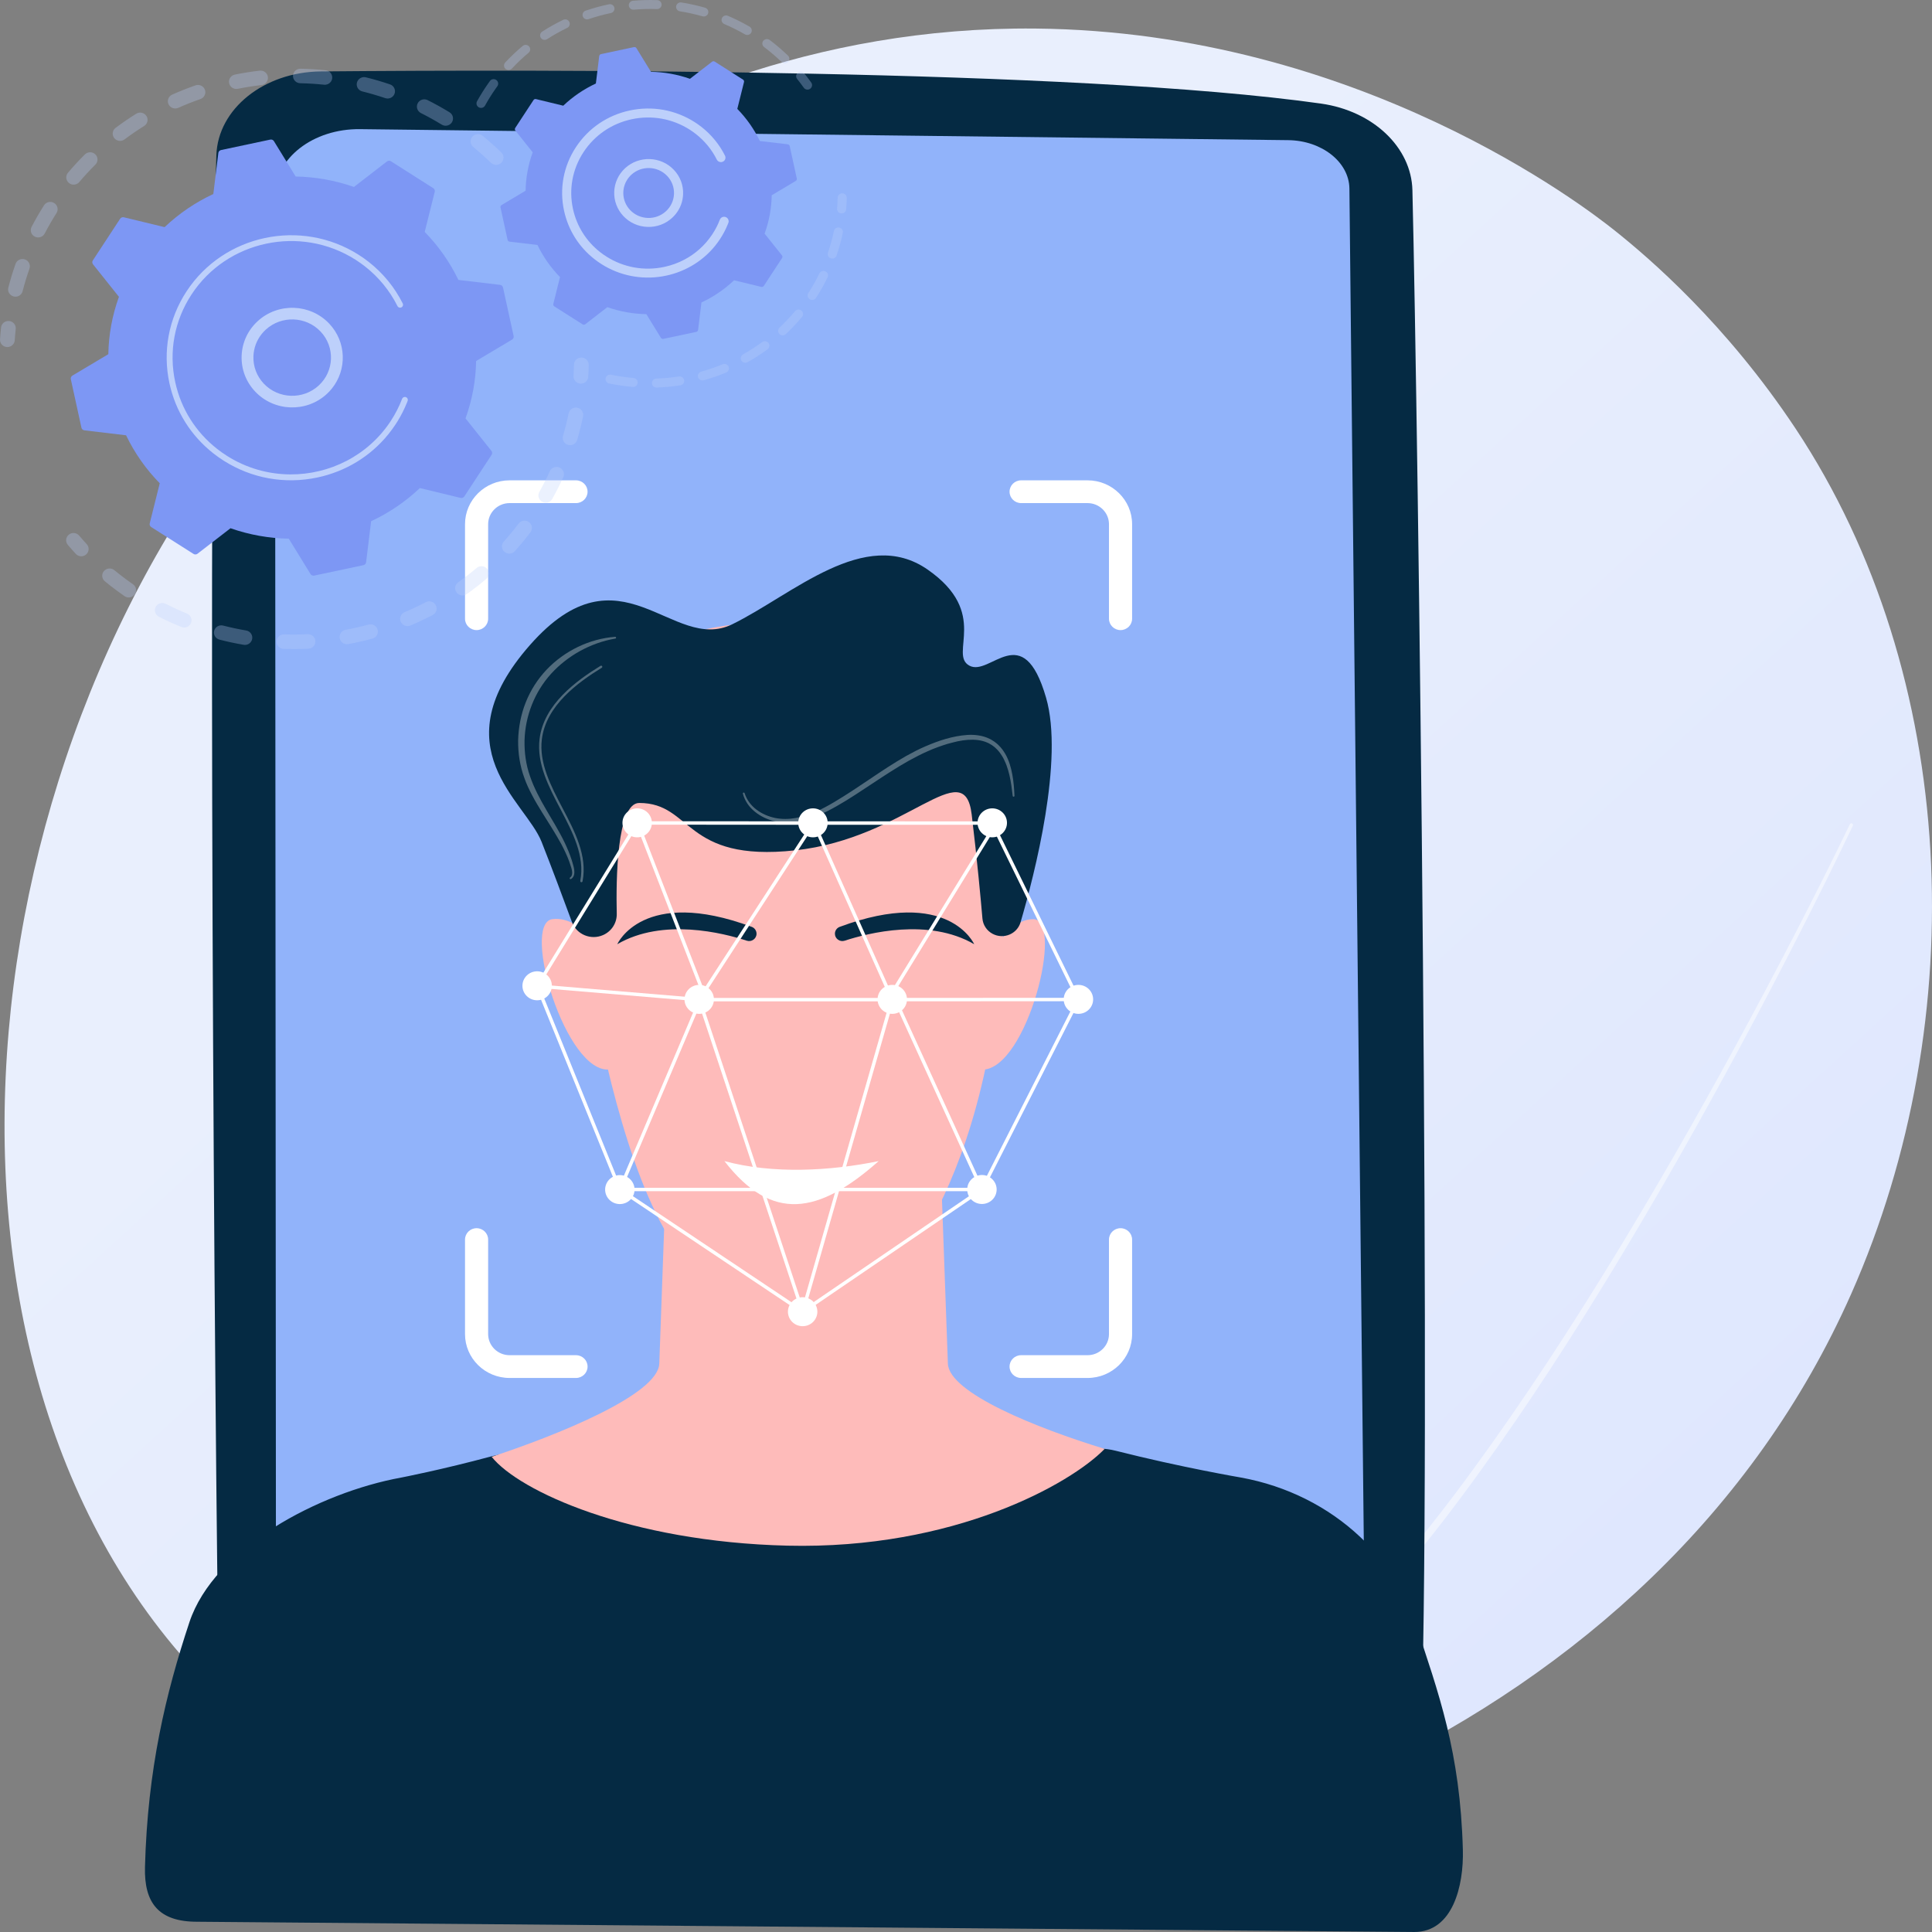 <svg width="195" height="195" viewBox="0 0 195 195" fill="none" xmlns="http://www.w3.org/2000/svg">
<rect x="0" y="0" width="195" height="195" fill="#808080" stroke="none"/>
<path d="M186.842 130.6C167.135 175.06 115.113 194.156 74.353 190.9C63.224 190.011 40.832 188.223 23.348 172.265C-10.229 141.618 -5.058 77.559 27.085 39.844C31.224 34.987 59.876 2.447 104.524 2.882C137.212 3.201 160.156 21.023 162.946 23.244C166.471 26.049 174.244 32.714 181.25 43.288C197.711 68.133 199.158 102.817 186.842 130.6Z" fill="url(#paint0_linear_2151_28947)"/>
<path opacity="0.48" d="M187.008 83.35C185.203 87.143 183.327 90.895 181.421 94.631C179.513 98.366 177.565 102.079 175.577 105.768C173.589 109.458 171.56 113.123 169.492 116.764C167.422 120.404 165.299 124.011 163.135 127.591C158.795 134.742 154.258 141.769 149.373 148.53C146.941 151.917 144.393 155.216 141.732 158.412C139.066 161.602 136.28 164.691 133.274 167.54C133.108 167.697 132.858 167.684 132.714 167.512C132.571 167.34 132.588 167.074 132.754 166.917L132.755 166.916L132.756 166.914C135.742 164.111 138.523 161.058 141.188 157.899C143.849 154.735 146.4 151.462 148.84 148.097C153.739 141.383 158.298 134.392 162.663 127.273C164.84 123.71 166.976 120.117 169.06 116.492C171.143 112.865 173.185 109.213 175.188 105.537C177.191 101.861 179.154 98.161 181.077 94.438C182.998 90.715 184.89 86.972 186.708 83.195L186.709 83.194C186.752 83.105 186.853 83.068 186.935 83.112C187.018 83.155 187.05 83.261 187.008 83.35Z" fill="white"/>
<path d="M132.647 184.732L36.511 183.331C28.602 183.216 22.212 177.989 22.105 171.547C21.63 142.935 20.937 42.878 21.839 15.661C21.994 10.984 26.648 7.26 32.394 7.209C54.735 7.009 108.453 6.939 133.339 10.457C138.58 11.198 142.452 14.865 142.557 19.193C143.138 43.169 144.533 149.246 143.373 176.446C143.173 181.137 138.41 184.816 132.647 184.732Z" fill="#052A43"/>
<path d="M131.028 179.837L36.502 178.46C31.723 178.39 27.875 175.315 27.86 171.554L27.758 19.709C27.743 15.98 31.6 12.98 36.338 13.035L130.024 14.146C133.411 14.186 136.155 16.35 136.198 19.016L137.852 174.499C137.899 177.481 134.817 179.893 131.028 179.837Z" fill="#91B3FA"/>
<path d="M142.828 163.733C141.731 160.428 139.799 157.49 137.268 155.109C134.066 152.097 129.905 149.977 125.259 149.132C125.259 149.132 119.229 148.106 112.613 146.428C110.452 145.88 108.139 146.339 106.405 147.651C101.783 151.148 93.103 155.701 79.47 155.394C67.119 155.116 60.021 151.476 56.173 148.343C54.383 146.885 51.916 146.366 49.624 146.985C44.643 148.33 40.5 149.132 40.5 149.132C32.18 150.645 21.603 156.248 19.118 163.733C16.737 170.903 14.892 178.568 14.633 188.451C14.539 192.044 15.991 193.965 19.884 193.965L142.748 194.999C146.641 194.999 147.743 190.32 147.649 186.728C147.39 176.845 145.209 170.903 142.828 163.733Z" fill="#052A43"/>
<path d="M79.47 156.006C96.281 156.41 108.068 149.768 111.495 146.238C104.68 144.159 95.778 140.591 95.672 137.632L94.645 109.132H67.57L66.543 137.632C66.43 140.79 56.054 144.915 49.625 147.038C52.374 150.496 63.537 155.624 79.47 156.006Z" fill="#FEBBBA"/>
<path d="M57.358 83.858C57.358 83.858 61.255 125.417 72.633 129.884C72.633 129.884 81.867 133.799 89.58 129.369C89.58 129.369 102.302 117.969 101.387 84.175C101.387 84.175 102.441 64.594 80.498 62.973C54.788 61.075 57.358 83.858 57.358 83.858Z" fill="#FEBBBA"/>
<path d="M99.139 98.471C99.139 98.471 101.067 92.775 104.281 92.775C107.494 92.775 103.638 107.964 99.139 107.964V98.471Z" fill="#FEBBBA"/>
<path d="M61.583 97.171C61.583 97.171 58.932 92.347 55.747 92.774C52.563 93.201 57.125 108.535 61.583 107.938V97.171Z" fill="#FEBBBA"/>
<path d="M60.865 94.38C59.63 94.919 58.191 94.317 57.73 93.067C56.919 90.868 55.673 87.526 54.664 84.972C53.022 80.814 44.34 75.5 53.491 65.103C62.642 54.707 67.824 65.991 73.915 63.006C80.005 60.021 87.279 53.09 93.614 57.479C99.95 61.869 95.726 66.028 97.838 67.183C99.95 68.338 103.235 62.331 105.581 70.417C107.396 76.674 104.439 88.191 103.008 93.084C102.66 94.272 101.287 94.839 100.183 94.251C99.6 93.94 99.215 93.363 99.159 92.713C99.001 90.87 98.628 86.785 98.073 82.2C97.317 75.961 91.533 84.605 80.255 85.828C68.977 87.052 69.916 81.045 64.519 81.045C62.242 81.045 62.173 88.864 62.25 92.235C62.27 93.16 61.723 94.005 60.865 94.38Z" fill="#052A43"/>
<g opacity="0.31">
<path d="M57.539 88.571C57.769 88.424 57.779 88.093 57.72 87.807C57.694 87.662 57.639 87.516 57.591 87.366C57.541 87.217 57.499 87.067 57.442 86.921C57.224 86.334 56.952 85.767 56.66 85.211C56.056 84.108 55.368 83.046 54.692 81.963C54.359 81.419 54.025 80.872 53.727 80.301C53.427 79.732 53.142 79.148 52.929 78.533C52.476 77.31 52.278 76 52.296 74.699C52.335 73.398 52.581 72.099 53.067 70.885C53.547 69.669 54.269 68.544 55.169 67.592C56.975 65.691 59.493 64.469 62.087 64.276C62.137 64.272 62.18 64.309 62.184 64.358C62.187 64.403 62.154 64.444 62.109 64.451C59.596 64.888 57.293 66.173 55.625 68.002C53.961 69.834 53.014 72.257 52.943 74.715C52.918 75.942 53.079 77.178 53.493 78.34C53.889 79.511 54.488 80.62 55.121 81.713C55.756 82.808 56.438 83.89 56.993 85.047C57.266 85.628 57.517 86.219 57.712 86.831C57.764 86.983 57.8 87.14 57.845 87.294C57.887 87.447 57.934 87.602 57.955 87.77C57.976 87.936 57.982 88.108 57.942 88.281C57.906 88.453 57.798 88.63 57.631 88.722C57.588 88.746 57.533 88.731 57.509 88.689C57.486 88.648 57.5 88.596 57.539 88.571Z" fill="white"/>
</g>
<path opacity="0.31" d="M58.684 89.044C58.676 89.044 58.669 89.043 58.662 89.042C58.598 89.03 58.557 88.97 58.569 88.907C59.054 86.404 57.791 83.998 56.57 81.671C55.382 79.408 54.154 77.067 54.46 74.58C54.889 71.089 58.177 68.699 60.612 67.204C60.667 67.171 60.739 67.187 60.773 67.241C60.807 67.294 60.791 67.365 60.736 67.399C58.341 68.869 55.109 71.215 54.691 74.608C54.394 77.025 55.605 79.333 56.777 81.565C58.017 83.927 59.299 86.369 58.798 88.95C58.788 89.005 58.739 89.044 58.684 89.044Z" fill="white"/>
<g opacity="0.31">
<path d="M75.153 80.058C75.363 80.717 75.791 81.295 76.346 81.712C76.895 82.137 77.555 82.414 78.235 82.559C78.917 82.695 79.623 82.686 80.313 82.563C81.004 82.446 81.675 82.217 82.322 81.938C82.969 81.653 83.594 81.317 84.204 80.951C84.814 80.583 85.422 80.21 86.019 79.816C87.217 79.035 88.393 78.212 89.606 77.432C90.21 77.039 90.831 76.666 91.458 76.304C92.093 75.953 92.737 75.614 93.409 75.328C94.749 74.749 96.15 74.281 97.649 74.178C98.023 74.155 98.403 74.169 98.779 74.229C99.155 74.288 99.528 74.396 99.873 74.567L100.002 74.631L100.124 74.706C100.205 74.757 100.288 74.805 100.367 74.859C100.515 74.978 100.673 75.088 100.802 75.228C101.077 75.49 101.296 75.8 101.48 76.121C101.85 76.768 102.044 77.48 102.176 78.186C102.309 78.894 102.362 79.609 102.393 80.32C102.395 80.368 102.356 80.41 102.307 80.412C102.259 80.414 102.219 80.378 102.214 80.333C102.133 79.629 102.046 78.927 101.885 78.245C101.808 77.903 101.705 77.569 101.588 77.242C101.522 77.082 101.463 76.919 101.385 76.766L101.273 76.534L101.144 76.312C100.966 76.022 100.761 75.748 100.51 75.524C100.393 75.402 100.25 75.311 100.118 75.209C100.047 75.164 99.973 75.125 99.901 75.082L99.792 75.019L99.678 74.966C99.068 74.686 98.368 74.628 97.681 74.675C97.335 74.7 96.99 74.752 96.647 74.823C96.303 74.896 95.963 74.998 95.621 75.084C94.948 75.298 94.278 75.527 93.635 75.824C92.984 76.104 92.359 76.442 91.733 76.778C91.114 77.13 90.501 77.493 89.9 77.879C88.693 78.642 87.512 79.457 86.299 80.235C85.695 80.627 85.08 81.006 84.451 81.363C83.823 81.723 83.173 82.056 82.497 82.337C81.819 82.613 81.112 82.839 80.378 82.948C79.649 83.064 78.886 83.061 78.159 82.886C77.438 82.707 76.748 82.389 76.178 81.916C75.599 81.456 75.168 80.812 74.98 80.105C74.967 80.058 74.996 80.01 75.043 79.997C75.09 79.985 75.137 80.011 75.152 80.056L75.153 80.058Z" fill="white"/>
</g>
<path d="M73.119 117.192C77.91 123.383 82.612 122.574 88.686 117.192C83.786 118.195 78.019 118.514 73.119 117.192Z" fill="white"/>
<path d="M84.269 94.242C84.269 94.746 84.77 95.105 85.256 94.946C87.613 94.175 93.715 92.617 98.326 95.3C98.326 95.3 95.749 89.464 84.752 93.55C84.461 93.658 84.269 93.936 84.269 94.242Z" fill="#052A43"/>
<path d="M76.359 94.242C76.359 94.746 75.858 95.105 75.372 94.946C73.016 94.175 66.914 92.617 62.303 95.3C62.303 95.3 64.88 89.464 75.877 93.55C76.168 93.658 76.359 93.936 76.359 94.242Z" fill="#052A43"/>
<path d="M48.102 63.597C47.458 63.597 46.935 63.082 46.935 62.448V52.909C46.935 50.467 48.953 48.481 51.432 48.481H58.137C58.781 48.481 59.304 48.996 59.304 49.63C59.304 50.265 58.781 50.779 58.137 50.779H51.432C50.239 50.779 49.269 51.734 49.269 52.909V62.448C49.269 63.082 48.747 63.597 48.102 63.597Z" fill="white"/>
<path d="M113.098 63.597C112.453 63.597 111.931 63.082 111.931 62.448V52.909C111.931 51.734 110.96 50.779 109.768 50.779H103.063C102.419 50.779 101.896 50.265 101.896 49.63C101.896 48.995 102.419 48.481 103.063 48.481H109.768C112.247 48.481 114.265 50.467 114.265 52.909V62.448C114.265 63.082 113.742 63.597 113.098 63.597Z" fill="white"/>
<path d="M58.137 139.08H51.432C48.953 139.08 46.935 137.094 46.935 134.652V125.113C46.935 124.479 47.458 123.964 48.102 123.964C48.747 123.964 49.269 124.479 49.269 125.113V134.652C49.269 135.827 50.239 136.782 51.432 136.782H58.137C58.781 136.782 59.304 137.296 59.304 137.931C59.304 138.566 58.781 139.08 58.137 139.08Z" fill="white"/>
<path d="M109.768 139.08H103.063C102.419 139.08 101.896 138.566 101.896 137.931C101.896 137.296 102.419 136.782 103.063 136.782H109.768C110.96 136.782 111.931 135.827 111.931 134.652V125.113C111.931 124.479 112.453 123.964 113.098 123.964C113.742 123.964 114.265 124.479 114.265 125.113V134.652C114.265 137.094 112.247 139.08 109.768 139.08Z" fill="white"/>
<path d="M64.311 84.513C65.132 84.513 65.796 83.858 65.796 83.05C65.796 82.243 65.132 81.588 64.311 81.588C63.491 81.588 62.826 82.243 62.826 83.05C62.826 83.858 63.491 84.513 64.311 84.513Z" fill="white"/>
<path d="M70.573 102.33C71.393 102.33 72.058 101.676 72.058 100.868C72.058 100.06 71.393 99.406 70.573 99.406C69.753 99.406 69.088 100.06 69.088 100.868C69.088 101.676 69.753 102.33 70.573 102.33Z" fill="white"/>
<path d="M54.216 100.96C55.036 100.96 55.701 100.305 55.701 99.498C55.701 98.69 55.036 98.035 54.216 98.035C53.395 98.035 52.73 98.69 52.73 99.498C52.73 100.305 53.395 100.96 54.216 100.96Z" fill="white"/>
<path d="M64.007 120.403C64.196 119.617 63.702 118.829 62.903 118.644C62.105 118.458 61.305 118.945 61.117 119.731C60.928 120.517 61.422 121.305 62.221 121.49C63.019 121.676 63.819 121.189 64.007 120.403Z" fill="white"/>
<path d="M82.053 84.513C82.874 84.513 83.539 83.858 83.539 83.05C83.539 82.243 82.874 81.588 82.053 81.588C81.233 81.588 80.568 82.243 80.568 83.05C80.568 83.858 81.233 84.513 82.053 84.513Z" fill="white"/>
<path d="M81.581 133.744C82.339 133.435 82.699 132.579 82.385 131.833C82.071 131.087 81.202 130.733 80.444 131.042C79.687 131.351 79.327 132.206 79.641 132.952C79.954 133.699 80.823 134.053 81.581 133.744Z" fill="white"/>
<path d="M100.151 84.513C100.971 84.513 101.636 83.858 101.636 83.05C101.636 82.243 100.971 81.588 100.151 81.588C99.331 81.588 98.666 82.243 98.666 83.05C98.666 83.858 99.331 84.513 100.151 84.513Z" fill="white"/>
<path d="M90.059 102.33C90.88 102.33 91.544 101.676 91.544 100.868C91.544 100.06 90.88 99.406 90.059 99.406C89.239 99.406 88.574 100.06 88.574 100.868C88.574 101.676 89.239 102.33 90.059 102.33Z" fill="white"/>
<path d="M108.846 102.33C109.667 102.33 110.332 101.676 110.332 100.868C110.332 100.06 109.667 99.406 108.846 99.406C108.026 99.406 107.361 100.06 107.361 100.868C107.361 101.676 108.026 102.33 108.846 102.33Z" fill="white"/>
<path d="M100.574 120.292C100.706 119.495 100.156 118.744 99.346 118.614C98.537 118.485 97.774 119.026 97.642 119.823C97.511 120.621 98.061 121.372 98.87 121.501C99.68 121.63 100.443 121.089 100.574 120.292Z" fill="white"/>
<path d="M81.009 132.601L80.91 132.535L62.427 120.172L54.033 99.488L64.241 82.892L100.252 82.904L100.299 83.001L109.037 100.882L108.999 100.958L99.236 120.173L99.199 120.198L81.009 132.601ZM62.711 119.947L81.007 132.185L98.965 119.941L108.65 100.88L100.033 83.247H82.126L64.437 83.234L54.421 99.519L62.711 119.947Z" fill="white"/>
<path d="M81.025 132.983L70.377 100.845L70.421 100.777L82.16 82.714L90.24 100.857L90.223 100.916L81.025 132.983ZM70.759 100.893L81.001 131.805L89.871 100.881L82.102 83.438L70.759 100.893Z" fill="white"/>
<path d="M90.135 101.065H70.569L54.258 99.7L54.287 99.358L70.583 100.723L90.174 100.722L108.927 100.71V101.053L90.135 101.065Z" fill="white"/>
<path d="M62.305 120.23L62.406 119.992L70.8 100.207L64.174 83.123L64.498 83.001L71.174 100.213L71.148 100.275L62.827 119.887L98.829 119.885L89.852 100.198L100.432 82.961L100.729 83.138L90.244 100.221L99.367 120.227L62.305 120.23Z" fill="white"/>
<g opacity="0.3">
<path d="M50.607 16.423C50.318 16.712 49.846 16.715 49.553 16.43C48.984 15.878 48.383 15.342 47.764 14.836C47.452 14.581 47.406 14.126 47.658 13.815C47.661 13.811 47.664 13.807 47.667 13.803C47.93 13.492 48.4 13.449 48.716 13.708C49.367 14.24 50 14.805 50.599 15.386C50.873 15.652 50.894 16.076 50.659 16.366C50.642 16.385 50.625 16.405 50.607 16.423ZM44.585 12.579C43.903 12.162 43.197 11.769 42.485 11.412C42.119 11.228 41.973 10.786 42.16 10.425C42.348 10.064 42.795 9.921 43.161 10.105C43.91 10.481 44.654 10.895 45.372 11.334C45.721 11.548 45.828 12 45.611 12.344C45.595 12.369 45.578 12.393 45.56 12.415C45.327 12.701 44.909 12.778 44.585 12.579ZM38.88 9.903C38.123 9.647 37.345 9.419 36.568 9.227C36.169 9.128 35.927 8.73 36.027 8.337C36.127 7.945 36.532 7.706 36.931 7.804C37.749 8.007 38.568 8.246 39.365 8.517C39.754 8.649 39.96 9.066 39.826 9.449C39.798 9.531 39.756 9.604 39.704 9.668C39.513 9.904 39.185 10.007 38.88 9.903ZM32.709 8.551C31.912 8.467 31.102 8.417 30.302 8.4C29.89 8.392 29.564 8.057 29.572 7.652C29.581 7.247 29.922 6.926 30.332 6.934C31.176 6.951 32.028 7.005 32.867 7.093C33.276 7.136 33.572 7.497 33.529 7.9C33.513 8.044 33.456 8.174 33.371 8.279C33.217 8.468 32.972 8.579 32.709 8.551ZM26.387 8.586C25.593 8.679 24.791 8.806 24.005 8.964C23.602 9.045 23.208 8.79 23.126 8.393C23.043 7.996 23.303 7.609 23.706 7.528C24.533 7.361 25.377 7.227 26.213 7.13C26.621 7.082 26.991 7.37 27.04 7.772C27.064 7.975 27.002 8.168 26.882 8.316C26.764 8.461 26.59 8.563 26.387 8.586ZM20.23 9.998C19.475 10.261 18.723 10.56 17.993 10.885C17.618 11.052 17.177 10.889 17.007 10.52C16.837 10.151 17.003 9.717 17.378 9.549C18.146 9.207 18.939 8.892 19.733 8.615C20.121 8.48 20.546 8.68 20.684 9.062C20.773 9.31 20.718 9.573 20.563 9.765C20.479 9.868 20.366 9.95 20.23 9.998ZM1.379 29.922C0.98 29.823 0.738 29.424 0.839 29.032C1.046 28.227 1.291 27.421 1.568 26.635C1.702 26.252 2.127 26.05 2.515 26.183C2.904 26.315 3.11 26.733 2.975 27.116C2.712 27.862 2.479 28.627 2.283 29.391C2.257 29.496 2.208 29.59 2.144 29.669C1.967 29.887 1.671 29.995 1.379 29.922ZM14.548 12.716C13.872 13.138 13.206 13.594 12.569 14.072C12.241 14.317 11.774 14.254 11.525 13.932C11.276 13.61 11.341 13.151 11.667 12.904C12.337 12.402 13.039 11.921 13.751 11.477C14.098 11.261 14.558 11.362 14.779 11.705C14.953 11.976 14.924 12.317 14.732 12.555C14.681 12.617 14.62 12.671 14.548 12.716ZM3.512 23.886C3.146 23.701 3.001 23.259 3.188 22.899C3.572 22.161 3.994 21.429 4.441 20.724C4.658 20.379 5.118 20.276 5.467 20.49C5.816 20.705 5.922 21.157 5.705 21.501C5.28 22.171 4.879 22.866 4.514 23.568C4.491 23.613 4.463 23.654 4.433 23.692C4.216 23.958 3.832 24.048 3.512 23.886ZM9.626 16.616C9.063 17.176 8.517 17.767 8.003 18.374C7.74 18.685 7.271 18.727 6.955 18.467C6.643 18.211 6.597 17.758 6.849 17.447C6.853 17.443 6.856 17.439 6.86 17.435C7.4 16.796 7.975 16.174 8.567 15.585C8.857 15.297 9.328 15.294 9.621 15.579C9.894 15.845 9.914 16.268 9.679 16.558C9.662 16.578 9.645 16.598 9.626 16.616Z" fill="#BDD0FB"/>
<path d="M1.327 34.754C1.419 34.641 1.477 34.501 1.488 34.346C1.513 33.968 1.547 33.586 1.588 33.207C1.632 32.805 1.336 32.443 0.928 32.4C0.519 32.356 0.151 32.648 0.108 33.051C0.064 33.449 0.029 33.851 0.002 34.248C-0.026 34.652 0.285 35.002 0.695 35.029C0.948 35.045 1.18 34.935 1.327 34.754Z" fill="#BDD0FB"/>
</g>
<g opacity="0.3">
<path d="M8.784 55.871C9.009 55.594 9.002 55.191 8.753 54.92C8.495 54.641 8.238 54.351 7.99 54.059C7.726 53.749 7.257 53.707 6.941 53.967C6.624 54.228 6.584 54.69 6.848 55C7.109 55.307 7.379 55.612 7.651 55.907C7.928 56.207 8.399 56.229 8.703 55.956C8.733 55.929 8.76 55.901 8.784 55.871Z" fill="#BDD0FB"/>
<path d="M51.966 55.629C51.694 55.933 51.223 55.962 50.915 55.693C50.606 55.425 50.578 54.963 50.849 54.658C51.368 54.08 51.869 53.471 52.345 52.842C52.589 52.518 53.058 52.45 53.387 52.693C53.717 52.934 53.785 53.394 53.54 53.719C53.333 53.991 53.123 54.26 52.909 54.523C52.604 54.899 52.287 55.272 51.966 55.629ZM54.727 50.647C54.367 50.451 54.236 50.005 54.435 49.651C54.817 48.97 55.173 48.266 55.495 47.559C55.662 47.189 56.104 47.024 56.479 47.189C56.855 47.354 57.023 47.788 56.855 48.158C56.516 48.903 56.14 49.644 55.739 50.36C55.718 50.397 55.694 50.432 55.668 50.464C55.446 50.738 55.049 50.822 54.727 50.647ZM49.079 58.437C48.451 58.969 47.791 59.482 47.117 59.962C46.784 60.199 46.319 60.125 46.077 59.797C45.837 59.469 45.912 59.011 46.245 58.773C46.884 58.318 47.511 57.831 48.107 57.325C48.419 57.061 48.889 57.096 49.157 57.403C49.395 57.674 49.394 58.068 49.175 58.338C49.147 58.373 49.115 58.407 49.079 58.437ZM57.332 44.905C56.937 44.791 56.71 44.384 56.825 43.996C57.045 43.25 57.236 42.487 57.392 41.726C57.473 41.329 57.865 41.072 58.269 41.152C58.672 41.232 58.933 41.619 58.852 42.016C58.688 42.817 58.487 43.621 58.255 44.406C58.227 44.5 58.181 44.586 58.122 44.658C57.94 44.883 57.63 44.99 57.332 44.905ZM43.675 62.073C42.944 62.456 42.186 62.813 41.422 63.136C41.044 63.295 40.607 63.123 40.445 62.75C40.283 62.378 40.458 61.947 40.836 61.788C41.562 61.481 42.282 61.142 42.976 60.778C43.339 60.588 43.79 60.724 43.983 61.082C44.127 61.348 44.087 61.662 43.908 61.884C43.846 61.96 43.768 62.025 43.675 62.073ZM37.593 64.455C36.793 64.671 35.974 64.857 35.159 65.008C34.755 65.082 34.366 64.82 34.29 64.422C34.215 64.023 34.481 63.64 34.885 63.566C35.66 63.423 36.438 63.247 37.198 63.041C37.595 62.933 38.005 63.163 38.114 63.553C38.18 63.789 38.121 64.029 37.977 64.206C37.883 64.323 37.751 64.412 37.593 64.455ZM31.128 65.475C30.299 65.514 29.458 65.52 28.63 65.492C28.219 65.478 27.897 65.139 27.912 64.734C27.926 64.329 28.27 64.013 28.681 64.027C29.468 64.054 30.267 64.048 31.056 64.01C31.466 63.99 31.816 64.302 31.836 64.706C31.845 64.892 31.784 65.065 31.674 65.2C31.545 65.358 31.351 65.464 31.128 65.475ZM24.592 65.081C23.773 64.942 22.951 64.766 22.149 64.559C21.751 64.457 21.513 64.056 21.617 63.664C21.721 63.273 22.128 63.038 22.526 63.141C23.288 63.337 24.068 63.504 24.846 63.636C25.251 63.705 25.523 64.085 25.453 64.484C25.43 64.61 25.377 64.723 25.301 64.816C25.137 65.018 24.869 65.129 24.592 65.081ZM18.299 63.282C17.534 62.97 16.772 62.62 16.035 62.244C15.669 62.058 15.527 61.615 15.716 61.255C15.905 60.897 16.355 60.755 16.72 60.942C17.42 61.299 18.144 61.631 18.871 61.928C19.25 62.083 19.43 62.513 19.273 62.887C19.245 62.952 19.209 63.011 19.167 63.063C18.965 63.312 18.613 63.411 18.299 63.282ZM12.567 60.17C12.068 59.824 11.573 59.459 11.097 59.084C10.925 58.949 10.754 58.812 10.586 58.673C10.27 58.413 10.218 57.95 10.492 57.64C10.755 57.329 11.225 57.288 11.541 57.547C11.701 57.679 11.863 57.81 12.027 57.939C12.479 58.295 12.95 58.642 13.424 58.971C13.761 59.204 13.842 59.661 13.605 59.993C13.596 60.005 13.587 60.017 13.577 60.029C13.333 60.329 12.891 60.395 12.567 60.17Z" fill="#BDD0FB"/>
<path d="M59.212 38.446C59.304 38.333 59.363 38.191 59.373 38.034C59.398 37.638 59.414 37.234 59.422 36.833C59.431 36.428 59.104 36.093 58.693 36.085C58.282 36.077 57.942 36.398 57.933 36.803C57.926 37.184 57.91 37.568 57.886 37.944C57.861 38.348 58.173 38.696 58.584 38.721C58.835 38.736 59.066 38.627 59.212 38.446Z" fill="#BDD0FB"/>
</g>
<path d="M50.77 29.019C50.739 28.876 50.619 28.768 50.472 28.751L46.266 28.252C45.419 26.492 44.281 24.852 42.867 23.409L43.878 19.361C43.913 19.219 43.853 19.07 43.728 18.991L39.459 16.278C39.334 16.198 39.172 16.206 39.055 16.296L35.725 18.87C33.808 18.196 31.821 17.851 29.843 17.816L27.649 14.248C27.572 14.122 27.423 14.059 27.278 14.09L22.31 15.144C22.165 15.175 22.056 15.293 22.038 15.438L21.532 19.58C19.744 20.414 18.078 21.534 16.613 22.926L12.502 21.931C12.357 21.896 12.207 21.955 12.126 22.078L9.37 26.282C9.29 26.405 9.297 26.564 9.389 26.68L12.004 29.958C11.319 31.846 10.968 33.803 10.933 35.75L7.308 37.91C7.181 37.986 7.117 38.133 7.149 38.276L8.219 43.167C8.25 43.31 8.37 43.418 8.518 43.435L12.724 43.934C13.571 45.694 14.709 47.334 16.123 48.777L15.112 52.825C15.076 52.967 15.136 53.116 15.261 53.195L19.531 55.908C19.655 55.987 19.818 55.98 19.934 55.89L23.265 53.316C25.182 53.99 27.169 54.335 29.147 54.37L31.341 57.938C31.418 58.064 31.567 58.127 31.712 58.096L36.679 57.042C36.825 57.011 36.934 56.893 36.952 56.748L37.458 52.606C39.246 51.773 40.912 50.652 42.377 49.26L46.488 50.255C46.632 50.29 46.783 50.231 46.864 50.108L49.619 45.904C49.7 45.781 49.692 45.622 49.6 45.507L46.986 42.228C47.671 40.34 48.022 38.383 48.057 36.436L51.681 34.276C51.808 34.2 51.873 34.053 51.841 33.91L50.77 29.019Z" fill="#7D97F4"/>
<path d="M32.976 39.773C30.916 41.664 27.677 41.552 25.757 39.524C24.826 38.541 24.34 37.26 24.388 35.918C24.436 34.575 25.011 33.331 26.01 32.415C28.07 30.524 31.308 30.636 33.229 32.664C34.976 34.51 35.04 37.316 33.486 39.231C33.332 39.421 33.162 39.602 32.976 39.773ZM25.579 35.959C25.542 36.989 25.915 37.97 26.628 38.724C28.101 40.279 30.584 40.364 32.163 38.915C33.744 37.465 33.83 35.02 32.357 33.464C30.885 31.909 28.402 31.823 26.822 33.273C26.679 33.405 26.547 33.545 26.427 33.693C25.906 34.335 25.609 35.122 25.579 35.959Z" fill="#BDD0FB"/>
<path d="M39.185 43.844C39.452 43.515 39.704 43.17 39.939 42.812C40.013 42.699 40.085 42.585 40.155 42.47C40.502 41.902 40.802 41.308 41.051 40.696C41.054 40.688 41.058 40.68 41.061 40.671C41.071 40.648 41.08 40.624 41.09 40.6C41.108 40.554 41.126 40.508 41.144 40.461C41.191 40.34 41.149 40.206 41.051 40.129C41.027 40.11 41 40.094 40.97 40.083C40.816 40.026 40.645 40.103 40.586 40.254C40.288 41.034 39.901 41.788 39.438 42.494C37.14 46.001 33.254 47.904 29.3 47.882C27.101 47.87 24.88 47.263 22.898 46.003C22.551 45.783 22.218 45.546 21.899 45.295C19.755 43.608 18.277 41.266 17.691 38.588C17.018 35.512 17.601 32.362 19.334 29.718C22.913 24.258 30.331 22.686 35.874 26.208C36.215 26.425 36.545 26.659 36.86 26.907C38.228 27.984 39.342 29.343 40.116 30.891C40.136 30.931 40.164 30.965 40.197 30.991C40.284 31.059 40.408 31.076 40.515 31.024C40.662 30.952 40.724 30.777 40.65 30.632C39.837 29.006 38.669 27.579 37.233 26.449C36.901 26.188 36.556 25.943 36.197 25.715C30.378 22.017 22.588 23.672 18.833 29.4C17.014 32.175 16.402 35.482 17.108 38.711C17.724 41.523 19.275 43.982 21.526 45.753C21.861 46.017 22.211 46.265 22.575 46.496C25.394 48.288 28.753 48.891 32.032 48.195C34.888 47.589 37.386 46.061 39.185 43.844Z" fill="#BDD0FB"/>
<g opacity="0.3">
<path d="M81.863 8.876C81.987 8.723 82 8.502 81.88 8.333C81.656 8.019 81.419 7.706 81.176 7.405C81.018 7.209 80.729 7.176 80.53 7.332C80.33 7.487 80.298 7.772 80.456 7.968C80.687 8.255 80.913 8.553 81.127 8.853C81.272 9.058 81.559 9.108 81.767 8.964C81.804 8.939 81.836 8.909 81.863 8.876Z" fill="#BDD0FB"/>
<path d="M79.541 6.253C79.362 6.431 79.072 6.434 78.89 6.259C78.432 5.817 77.946 5.393 77.445 4.999C77.34 4.916 77.233 4.833 77.124 4.752C76.923 4.6 76.885 4.316 77.039 4.117C77.192 3.935 77.482 3.881 77.684 4.033C77.797 4.118 77.909 4.204 78.019 4.291C78.544 4.704 79.054 5.149 79.534 5.612C79.704 5.776 79.717 6.039 79.572 6.218C79.562 6.23 79.552 6.241 79.541 6.253ZM75.186 3.468C74.516 3.08 73.815 2.73 73.104 2.427C72.871 2.328 72.763 2.061 72.864 1.832C72.965 1.603 73.236 1.496 73.469 1.596C74.215 1.913 74.949 2.28 75.652 2.687C75.871 2.814 75.944 3.091 75.816 3.307C75.805 3.326 75.792 3.344 75.778 3.361C75.638 3.534 75.386 3.584 75.186 3.468ZM70.906 1.647C70.161 1.433 69.394 1.264 68.627 1.142C68.376 1.102 68.206 0.87 68.246 0.623C68.287 0.375 68.522 0.208 68.773 0.248C69.578 0.375 70.382 0.554 71.163 0.778C71.407 0.848 71.547 1.099 71.476 1.339C71.459 1.398 71.43 1.45 71.394 1.495C71.281 1.634 71.09 1.7 70.906 1.647ZM66.302 0.918C65.525 0.89 64.739 0.91 63.968 0.977C63.714 0.999 63.491 0.814 63.469 0.565C63.447 0.317 63.634 0.097 63.887 0.074C64.697 0.005 65.52 -0.016 66.335 0.013C66.589 0.021 66.787 0.232 66.778 0.482C66.774 0.582 66.738 0.674 66.678 0.748C66.59 0.856 66.454 0.923 66.302 0.918ZM61.657 1.317C60.897 1.476 60.14 1.684 59.407 1.933C59.167 2.014 58.905 1.889 58.822 1.652C58.739 1.416 58.866 1.158 59.107 1.076C59.875 0.815 60.669 0.598 61.465 0.431C61.714 0.379 61.958 0.535 62.011 0.779C62.041 0.918 62.003 1.055 61.92 1.157C61.856 1.236 61.765 1.294 61.657 1.317ZM57.251 2.815C56.554 3.151 55.872 3.533 55.223 3.951C55.011 4.088 54.725 4.029 54.586 3.82C54.447 3.611 54.507 3.331 54.719 3.193C55.399 2.755 56.115 2.354 56.846 2.001C57.074 1.891 57.35 1.984 57.462 2.208C57.542 2.371 57.515 2.558 57.408 2.691C57.367 2.741 57.314 2.784 57.251 2.815ZM53.352 5.326C52.762 5.819 52.195 6.355 51.668 6.92C51.496 7.104 51.205 7.116 51.018 6.946C50.831 6.777 50.822 6.493 50.991 6.306C51.544 5.715 52.138 5.153 52.757 4.636C52.951 4.474 53.241 4.498 53.405 4.688C53.55 4.856 53.549 5.098 53.414 5.263C53.396 5.286 53.375 5.307 53.352 5.326ZM48.332 10.836C48.109 10.717 48.026 10.442 48.148 10.222C48.484 9.614 48.86 9.013 49.263 8.438C49.324 8.351 49.386 8.264 49.449 8.178C49.59 7.972 49.884 7.928 50.09 8.074C50.297 8.22 50.344 8.503 50.196 8.706C50.137 8.787 50.079 8.868 50.021 8.952C49.635 9.502 49.276 10.075 48.956 10.655C48.943 10.679 48.927 10.701 48.911 10.722C48.774 10.89 48.531 10.943 48.332 10.836Z" fill="#BDD0FB"/>
</g>
<g opacity="0.3">
<path d="M80.95 31.986C80.441 32.596 79.89 33.181 79.313 33.725C79.129 33.897 78.838 33.891 78.662 33.71C78.487 33.529 78.496 33.243 78.677 33.07C79.228 32.551 79.754 31.993 80.239 31.411C80.4 31.218 80.69 31.19 80.886 31.348C81.081 31.506 81.111 31.788 80.954 31.981C80.952 31.983 80.951 31.984 80.95 31.986ZM81.728 30.203C81.514 30.069 81.451 29.789 81.587 29.578C81.998 28.943 82.373 28.278 82.703 27.6C82.813 27.376 83.088 27.279 83.317 27.387C83.546 27.495 83.643 27.766 83.533 27.991C83.187 28.702 82.794 29.399 82.363 30.064C82.354 30.079 82.345 30.092 82.334 30.105C82.19 30.283 81.928 30.329 81.728 30.203ZM77.472 35.256C76.829 35.727 76.15 36.164 75.456 36.554C75.236 36.678 74.954 36.602 74.829 36.385C74.703 36.168 74.78 35.892 75 35.767C75.662 35.395 76.309 34.979 76.923 34.529C77.127 34.38 77.415 34.422 77.567 34.622C77.694 34.791 77.684 35.018 77.557 35.175C77.533 35.205 77.505 35.232 77.472 35.256ZM83.857 26.077C83.616 25.998 83.487 25.741 83.567 25.504C83.811 24.791 84.012 24.056 84.165 23.319C84.217 23.074 84.46 22.916 84.708 22.966C84.957 23.017 85.118 23.256 85.067 23.501C84.906 24.273 84.695 25.044 84.439 25.792C84.422 25.844 84.395 25.89 84.363 25.931C84.246 26.075 84.045 26.14 83.857 26.077ZM73.296 37.6C72.558 37.905 71.793 38.168 71.023 38.383C70.778 38.451 70.524 38.311 70.455 38.07C70.386 37.83 70.527 37.579 70.772 37.511C71.507 37.306 72.237 37.055 72.941 36.765C73.175 36.668 73.444 36.777 73.543 37.008C73.61 37.166 73.579 37.34 73.478 37.466C73.431 37.523 73.37 37.57 73.296 37.6ZM68.671 38.891C67.878 39.012 67.071 39.088 66.272 39.115C66.019 39.124 65.806 38.928 65.797 38.678C65.788 38.428 65.987 38.218 66.241 38.21C67.003 38.184 67.772 38.112 68.529 37.995C68.78 37.957 69.015 38.126 69.054 38.373C69.075 38.504 69.037 38.63 68.959 38.726C68.889 38.811 68.789 38.872 68.671 38.891ZM63.864 39.053C63.064 38.984 62.262 38.867 61.48 38.704C61.231 38.652 61.073 38.412 61.125 38.167C61.178 37.922 61.422 37.766 61.67 37.818C62.416 37.973 63.181 38.085 63.943 38.15C64.196 38.172 64.384 38.391 64.362 38.641C64.354 38.733 64.318 38.816 64.263 38.884C64.17 38.998 64.023 39.066 63.864 39.053Z" fill="#BDD0FB"/>
<path d="M85.308 21.377C85.363 21.309 85.399 21.224 85.407 21.13C85.438 20.744 85.458 20.355 85.466 19.974C85.471 19.724 85.269 19.517 85.015 19.512C84.761 19.508 84.551 19.706 84.546 19.956C84.538 20.319 84.519 20.69 84.49 21.059C84.47 21.308 84.659 21.526 84.912 21.546C85.07 21.558 85.216 21.491 85.308 21.377Z" fill="#BDD0FB"/>
</g>
<path d="M79.707 14.745C79.686 14.649 79.606 14.577 79.507 14.565L76.692 14.232C76.126 13.054 75.364 11.956 74.418 10.991L75.094 8.282C75.118 8.187 75.078 8.088 74.995 8.035L72.138 6.219C72.054 6.166 71.945 6.171 71.868 6.231L69.639 7.954C68.356 7.503 67.027 7.271 65.703 7.248L64.235 4.86C64.184 4.777 64.084 4.734 63.987 4.755L60.663 5.46C60.566 5.481 60.492 5.56 60.48 5.657L60.142 8.428C58.945 8.986 57.831 9.736 56.85 10.668L54.099 10.002C54.002 9.978 53.901 10.018 53.848 10.1L52.004 12.913C51.95 12.995 51.955 13.102 52.016 13.179L53.766 15.373C53.308 16.637 53.073 17.946 53.049 19.249L50.624 20.695C50.539 20.745 50.496 20.843 50.517 20.939L51.233 24.212C51.254 24.308 51.334 24.38 51.433 24.391L54.248 24.725C54.814 25.903 55.576 27.001 56.522 27.966L55.846 30.675C55.822 30.77 55.862 30.869 55.946 30.922L58.803 32.738C58.886 32.791 58.995 32.786 59.073 32.725L61.301 31.003C62.584 31.454 63.913 31.685 65.237 31.708L66.705 34.096C66.757 34.18 66.856 34.222 66.954 34.202L70.278 33.496C70.375 33.476 70.448 33.397 70.46 33.3L70.799 30.528C71.995 29.97 73.11 29.221 74.09 28.289L76.841 28.955C76.938 28.978 77.038 28.939 77.093 28.857L78.936 26.043C78.99 25.961 78.985 25.854 78.924 25.777L77.174 23.583C77.633 22.32 77.867 21.011 77.891 19.708L80.316 18.262C80.401 18.212 80.444 18.113 80.423 18.018L79.707 14.745Z" fill="#7D97F4"/>
<path d="M67.843 21.984C67.163 22.608 66.277 22.934 65.348 22.902C64.419 22.87 63.559 22.484 62.925 21.815C61.617 20.433 61.694 18.265 63.097 16.972C64.501 15.685 66.707 15.761 68.014 17.142C68.648 17.811 68.98 18.684 68.947 19.598C68.921 20.342 68.656 21.041 68.193 21.612C68.087 21.743 67.969 21.867 67.843 21.984ZM63.597 21.197C64.064 21.689 64.697 21.974 65.38 21.997C66.063 22.021 66.715 21.781 67.215 21.322C67.715 20.862 68.004 20.239 68.028 19.567C68.052 18.894 67.808 18.252 67.342 17.76C66.379 16.744 64.757 16.688 63.724 17.635C63.631 17.721 63.546 17.811 63.469 17.907C62.69 18.866 62.722 20.273 63.597 21.197Z" fill="#BDD0FB"/>
<path d="M72.17 24.818C72.352 24.594 72.523 24.359 72.685 24.113C73.005 23.625 73.275 23.105 73.487 22.565C73.497 22.541 73.506 22.516 73.516 22.492C73.588 22.304 73.524 22.098 73.373 21.978C73.336 21.95 73.294 21.926 73.248 21.908C73.01 21.82 72.745 21.939 72.655 22.172C72.461 22.678 72.211 23.166 71.912 23.622L71.912 23.622C71.895 23.647 71.879 23.672 71.862 23.697C71.144 24.769 70.182 25.625 69.06 26.214C68.451 26.534 67.795 26.774 67.104 26.927C67.099 26.928 67.093 26.93 67.088 26.931C67.07 26.934 67.053 26.938 67.036 26.942C65.014 27.371 62.943 26.999 61.204 25.894C60.979 25.752 60.764 25.599 60.557 25.436C59.169 24.344 58.212 22.827 57.833 21.093C57.397 19.102 57.775 17.063 58.897 15.352C60.019 13.642 61.75 12.461 63.773 12.032C65.795 11.603 67.866 11.975 69.604 13.079C69.825 13.22 70.038 13.371 70.243 13.532C71.128 14.229 71.849 15.108 72.35 16.111C72.381 16.173 72.424 16.224 72.476 16.264C72.611 16.37 72.801 16.397 72.966 16.317C73.194 16.206 73.288 15.935 73.175 15.71C72.615 14.589 71.808 13.604 70.818 12.825C70.589 12.645 70.351 12.476 70.103 12.318C68.158 11.082 65.841 10.666 63.578 11.147C61.316 11.627 59.378 12.944 58.124 14.86C56.869 16.775 56.446 19.056 56.934 21.284C57.358 23.224 58.428 24.921 59.982 26.143C60.212 26.324 60.454 26.496 60.705 26.655C64.471 29.048 69.431 28.194 72.17 24.818Z" fill="#BDD0FB"/>
<defs>
<linearGradient id="paint0_linear_2151_28947" x1="205.701" y1="216.878" x2="66.151" y2="63.903" gradientUnits="userSpaceOnUse">
<stop stop-color="#DAE3FE"/>
<stop offset="1" stop-color="#E9EFFD"/>
</linearGradient>
</defs>
</svg>
